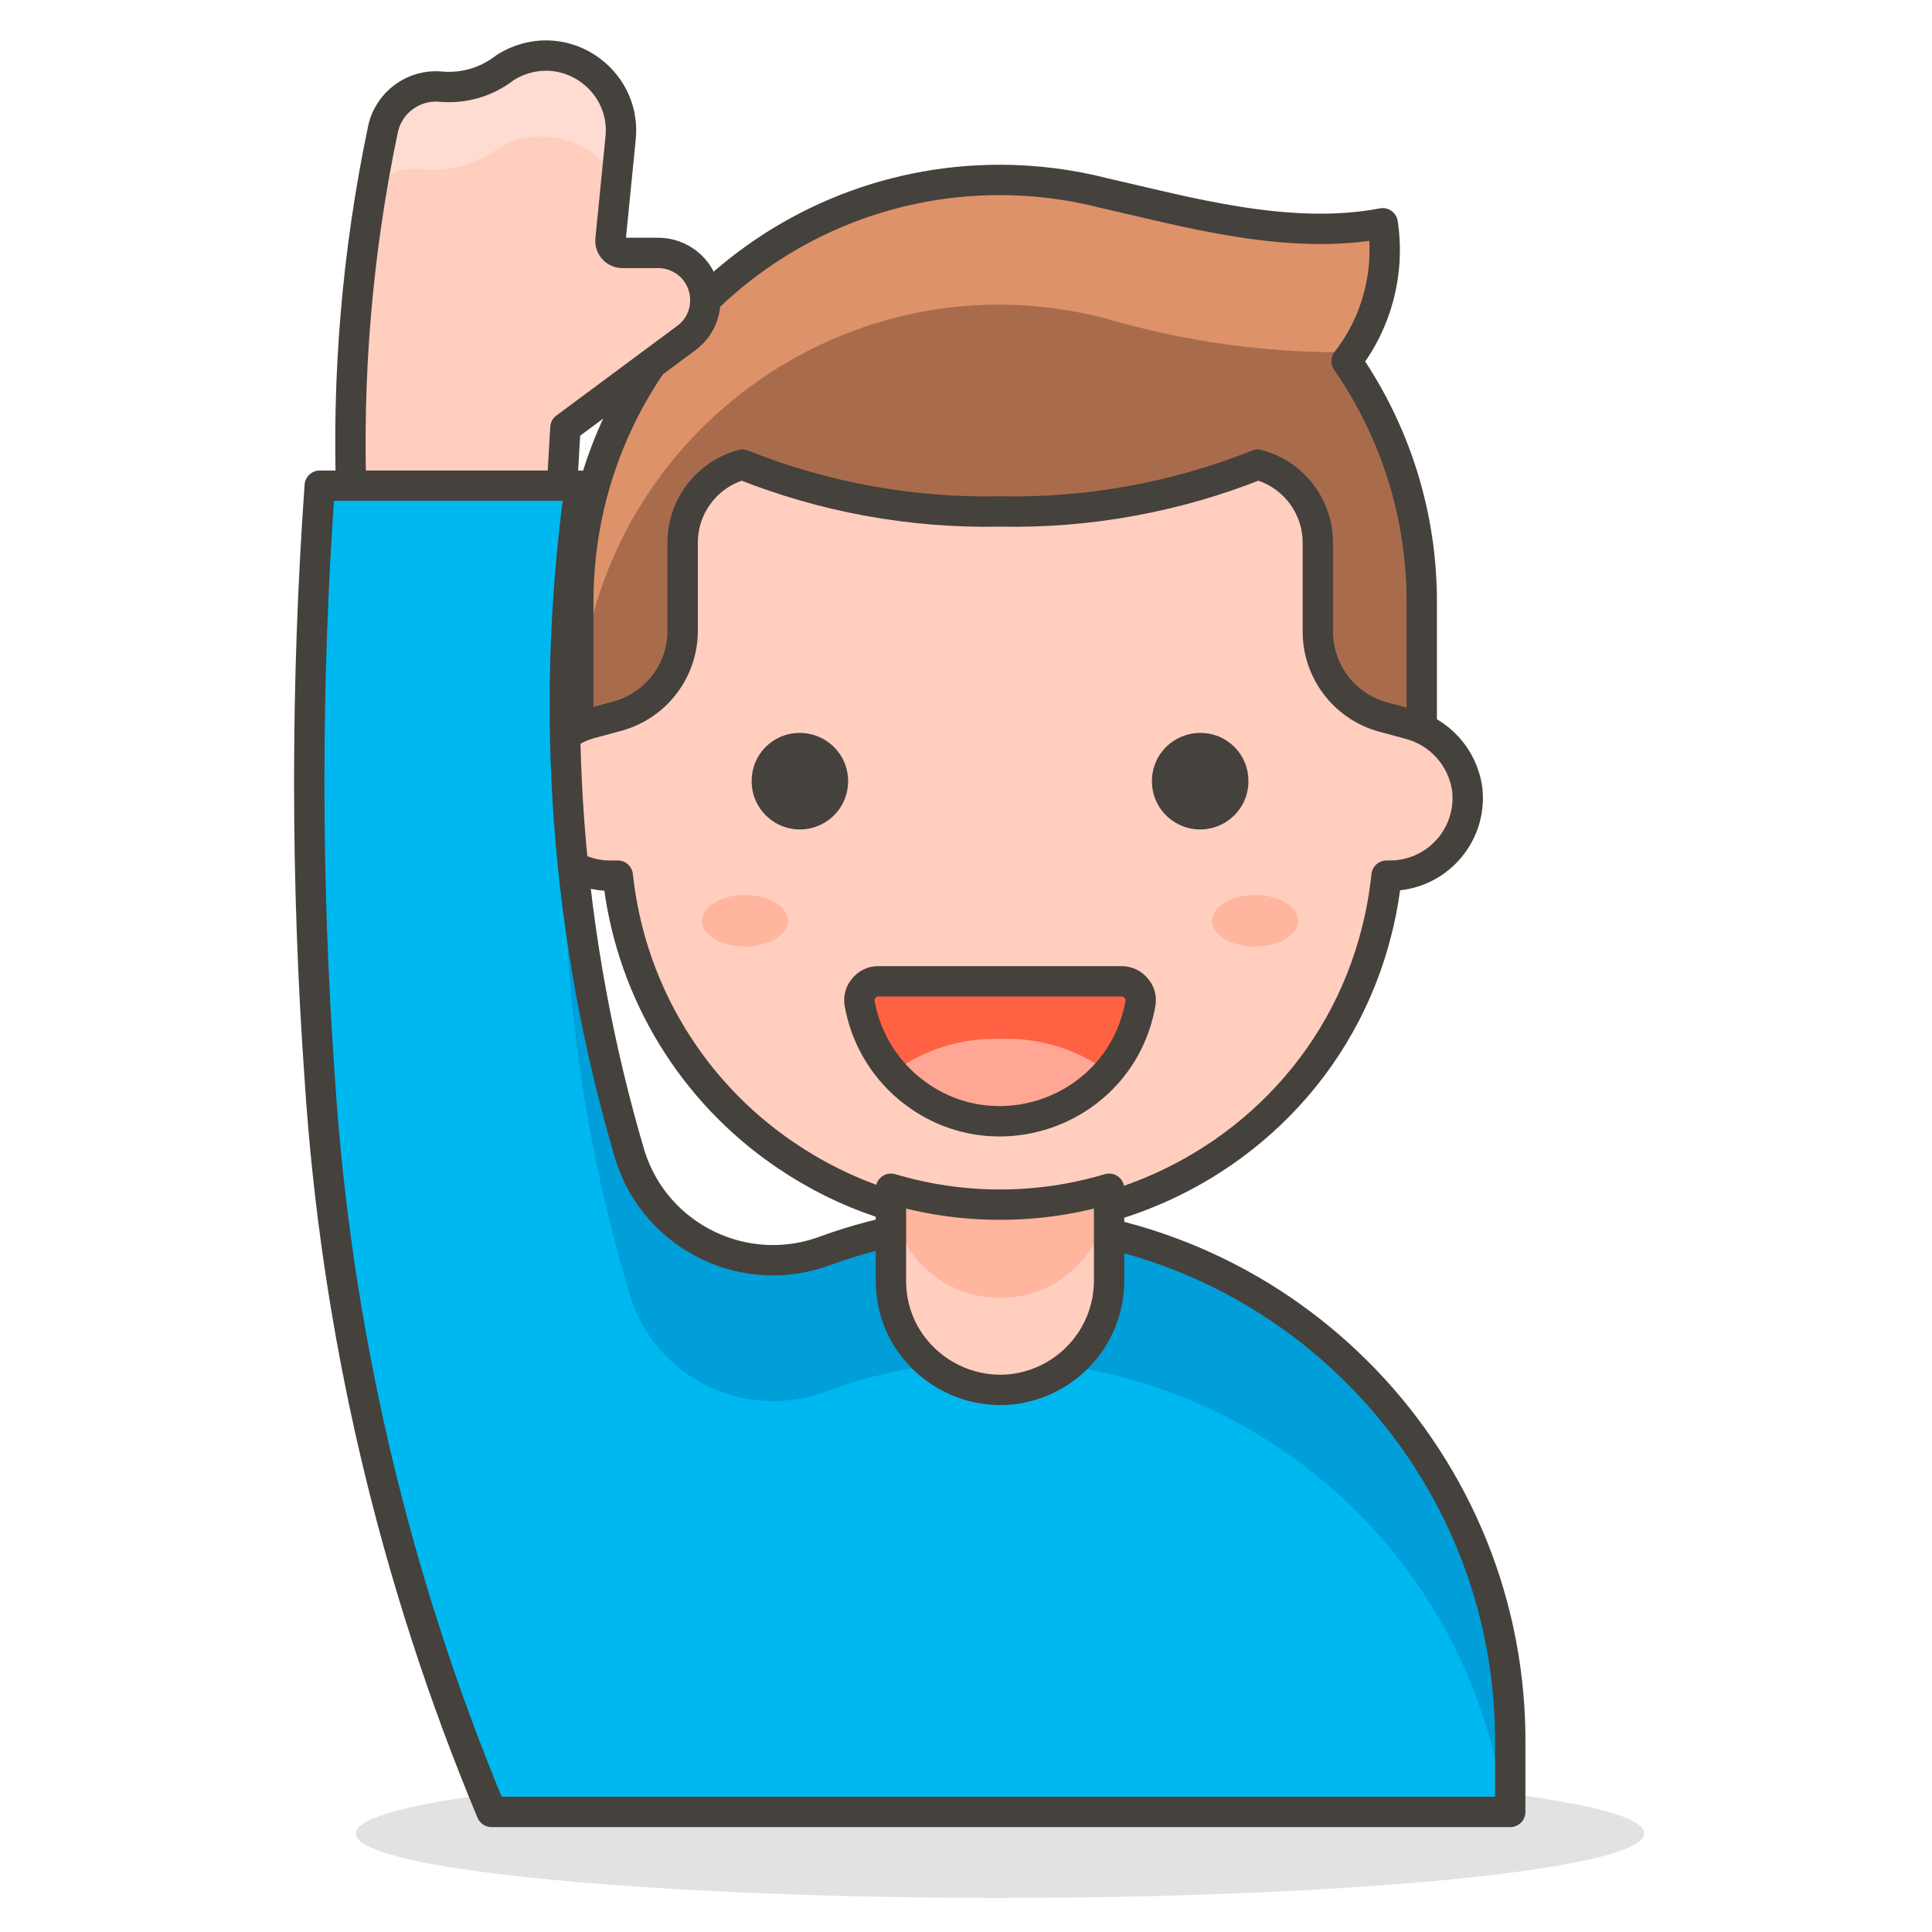 <svg width="56" height="56" viewBox="0 0 56 56" fill="none" xmlns="http://www.w3.org/2000/svg">
<path d="M28.986 5.215C30.011 5.216 31.031 5.346 32.023 5.601C34.339 6.124 37.351 6.995 40.078 6.472C40.292 7.891 39.914 9.336 39.032 10.468C40.452 12.515 41.212 14.948 41.21 17.439V23.838H16.762V17.402C16.782 10.665 22.249 5.215 28.986 5.215Z" fill="#A86C4D"/>
<path d="M28.986 5.215C30.011 5.216 31.031 5.346 32.023 5.601C34.339 6.124 37.352 6.995 40.078 6.472C40.246 7.778 39.946 9.101 39.231 10.207C36.793 10.245 34.363 9.913 32.023 9.223C24.289 7.228 16.753 13.074 16.762 21.062V17.402C16.782 10.665 22.249 5.215 28.986 5.215Z" fill="#DE926A"/>
<path d="M28.986 5.215C30.011 5.216 31.031 5.346 32.023 5.601C34.339 6.124 37.351 6.995 40.078 6.472C40.292 7.891 39.914 9.336 39.032 10.468C40.452 12.515 41.212 14.948 41.21 17.439V23.838H16.762V17.402C16.782 10.665 22.249 5.215 28.986 5.215Z" stroke="#45413C" stroke-width="0.88" stroke-linecap="round" stroke-linejoin="round"/>
<path d="M15.455 22.867C15.579 21.931 16.267 21.169 17.186 20.95L17.92 20.751C19.032 20.436 19.797 19.417 19.787 18.261V15.722C19.79 14.666 20.499 13.743 21.517 13.468C23.891 14.416 26.431 14.877 28.986 14.825C31.542 14.877 34.082 14.416 36.456 13.468C37.479 13.739 38.194 14.663 38.198 15.722V18.286C38.189 19.442 38.953 20.461 40.066 20.776L40.8 20.975C41.718 21.194 42.407 21.956 42.53 22.892C42.672 24.227 41.62 25.389 40.277 25.381H40.19C39.282 33.958 29.43 38.336 22.457 33.261C19.894 31.396 18.241 28.533 17.907 25.381H17.77C16.392 25.429 15.294 24.237 15.455 22.867Z" fill="#FFCEBF" stroke="#45413C" stroke-width="0.88" stroke-linecap="round" stroke-linejoin="round"/>
<path d="M35.746 22.643C35.746 23.381 34.947 23.842 34.308 23.473C33.669 23.104 33.669 22.182 34.308 21.813C34.454 21.729 34.619 21.684 34.787 21.684C35.319 21.677 35.753 22.111 35.746 22.643Z" fill="#45413C" stroke="#45413C" stroke-width="0.88" stroke-linecap="round" stroke-linejoin="round"/>
<path d="M22.227 22.643C22.227 23.381 23.025 23.842 23.664 23.473C24.303 23.104 24.303 22.182 23.664 21.813C23.519 21.729 23.353 21.684 23.185 21.684C22.653 21.677 22.22 22.111 22.227 22.643Z" fill="#45413C" stroke="#45413C" stroke-width="0.88" stroke-linecap="round" stroke-linejoin="round"/>
<path d="M32.522 28.444C32.681 28.447 32.831 28.52 32.932 28.643C33.038 28.762 33.084 28.922 33.057 29.079C32.507 32.212 28.771 33.575 26.332 31.532C25.586 30.907 25.084 30.038 24.916 29.079C24.889 28.922 24.935 28.762 25.04 28.643C25.139 28.517 25.291 28.444 25.451 28.444H32.522Z" fill="#FF6242"/>
<path d="M28.986 30.112C30.11 30.068 31.216 30.406 32.123 31.07C30.461 32.921 27.561 32.921 25.899 31.07C26.793 30.416 27.879 30.079 28.986 30.112Z" fill="#FFA694"/>
<path d="M32.522 28.444C32.681 28.447 32.831 28.52 32.932 28.643C33.038 28.762 33.084 28.922 33.057 29.079C32.507 32.212 28.771 33.575 26.332 31.532C25.586 30.907 25.084 30.038 24.916 29.079C24.889 28.922 24.935 28.762 25.04 28.643C25.139 28.517 25.291 28.444 25.451 28.444H32.522Z" stroke="#45413C" stroke-width="0.88" stroke-linecap="round" stroke-linejoin="round"/>
<path d="M35.136 26.689C35.136 27.264 36.173 27.623 37.003 27.335C37.388 27.202 37.625 26.955 37.625 26.689C37.625 26.114 36.588 25.754 35.758 26.042C35.373 26.175 35.136 26.422 35.136 26.689Z" fill="#FFB59E"/>
<path d="M20.347 26.689C20.347 27.264 21.384 27.623 22.214 27.335C22.599 27.202 22.837 26.955 22.837 26.689C22.837 26.114 21.799 25.754 20.97 26.042C20.584 26.175 20.347 26.422 20.347 26.689Z" fill="#FFB59E"/>
<path d="M19.862 9.821C20.725 9.215 20.608 7.903 19.652 7.458C19.461 7.369 19.251 7.326 19.04 7.331H18.057C17.844 7.34 17.673 7.157 17.696 6.945L17.982 4.07C18.196 2.406 16.529 1.135 14.982 1.782C14.86 1.833 14.744 1.894 14.633 1.966C14.113 2.371 13.461 2.566 12.804 2.514C11.999 2.427 11.26 2.966 11.098 3.759C10.355 7.301 10.05 10.922 10.19 14.539L16.239 14.975L16.389 12.398L19.862 9.821Z" fill="#FFCEBF"/>
<path d="M12.243 4.904C12.982 4.983 13.725 4.793 14.335 4.369C15.536 3.575 17.158 3.964 17.87 5.215L17.982 4.107C18.196 2.444 16.529 1.173 14.981 1.819C14.86 1.87 14.743 1.932 14.633 2.003C14.108 2.395 13.456 2.577 12.803 2.514C11.999 2.427 11.26 2.966 11.098 3.759C10.998 4.294 10.924 4.817 10.836 5.34C11.22 4.998 11.733 4.839 12.243 4.904Z" fill="#FFDCD1"/>
<path d="M19.862 9.821C20.725 9.215 20.608 7.903 19.652 7.458C19.461 7.369 19.251 7.326 19.04 7.331H18.057C17.844 7.34 17.673 7.157 17.696 6.945L17.982 4.07C18.196 2.406 16.529 1.135 14.982 1.782C14.86 1.833 14.744 1.894 14.633 1.966C14.113 2.371 13.461 2.566 12.804 2.514C11.999 2.427 11.26 2.966 11.098 3.759C10.355 7.301 10.05 10.922 10.19 14.539L16.239 14.975L16.389 12.398L19.862 9.821Z" stroke="#45413C" stroke-width="0.88" stroke-linecap="round" stroke-linejoin="round"/>
<path opacity="0.15" d="M10.313 53.142C10.302 54.579 25.856 55.479 38.31 54.761C44.099 54.427 47.664 53.81 47.659 53.142C47.67 51.704 32.117 50.804 19.662 51.522C13.873 51.856 10.308 52.473 10.313 53.142Z" fill="#45413C"/>
<path d="M29.173 35.365C27.4 35.339 25.637 35.634 23.97 36.236C21.639 37.136 19.031 35.889 18.268 33.51C16.402 27.211 15.906 20.585 16.812 14.078H9.268C8.862 19.797 8.862 25.538 9.268 31.257C9.74 38.571 11.422 45.756 14.247 52.519H43.775V50.639C43.868 42.426 37.383 35.642 29.173 35.365Z" fill="#00B8F0"/>
<path d="M29.173 35.365C27.4 35.339 25.637 35.634 23.969 36.236C21.639 37.136 19.031 35.889 18.268 33.51C17.167 29.961 16.543 26.282 16.413 22.568C16.17 27.642 16.798 32.719 18.268 37.581C19.029 39.981 21.665 41.233 24.007 40.307C25.674 39.705 27.437 39.41 29.21 39.436C36.568 39.679 42.666 45.218 43.613 52.519H43.775V50.639C43.867 42.426 37.382 35.642 29.173 35.365Z" fill="#009FD9"/>
<path d="M29.173 35.365C27.4 35.339 25.637 35.634 23.97 36.236C21.639 37.136 19.031 35.889 18.268 33.51C16.402 27.211 15.906 20.585 16.812 14.078H9.268C8.862 19.797 8.862 25.538 9.268 31.257C9.74 38.571 11.422 45.756 14.247 52.519H43.775V50.639C43.868 42.426 37.383 35.642 29.173 35.365Z" stroke="#45413C" stroke-width="0.88" stroke-linecap="round" stroke-linejoin="round"/>
<path d="M28.986 34.917C27.915 34.918 26.85 34.763 25.824 34.456V37.12C25.824 39.554 28.459 41.076 30.567 39.859C31.545 39.294 32.148 38.25 32.148 37.12V34.456C31.122 34.763 30.057 34.918 28.986 34.917Z" fill="#FFCEBF"/>
<path d="M28.986 34.917C27.915 34.918 26.85 34.763 25.824 34.456C25.824 36.891 28.459 38.412 30.567 37.195C31.545 36.63 32.148 35.586 32.148 34.456C31.122 34.763 30.057 34.918 28.986 34.917Z" fill="#FFB59E"/>
<path d="M28.986 34.917C27.915 34.918 26.85 34.763 25.824 34.456V37.12C25.824 39.554 28.459 41.076 30.567 39.859C31.545 39.294 32.148 38.25 32.148 37.12V34.456C31.122 34.763 30.057 34.918 28.986 34.917Z" stroke="#45413C" stroke-width="0.88" stroke-linecap="round" stroke-linejoin="round"/>
</svg>

